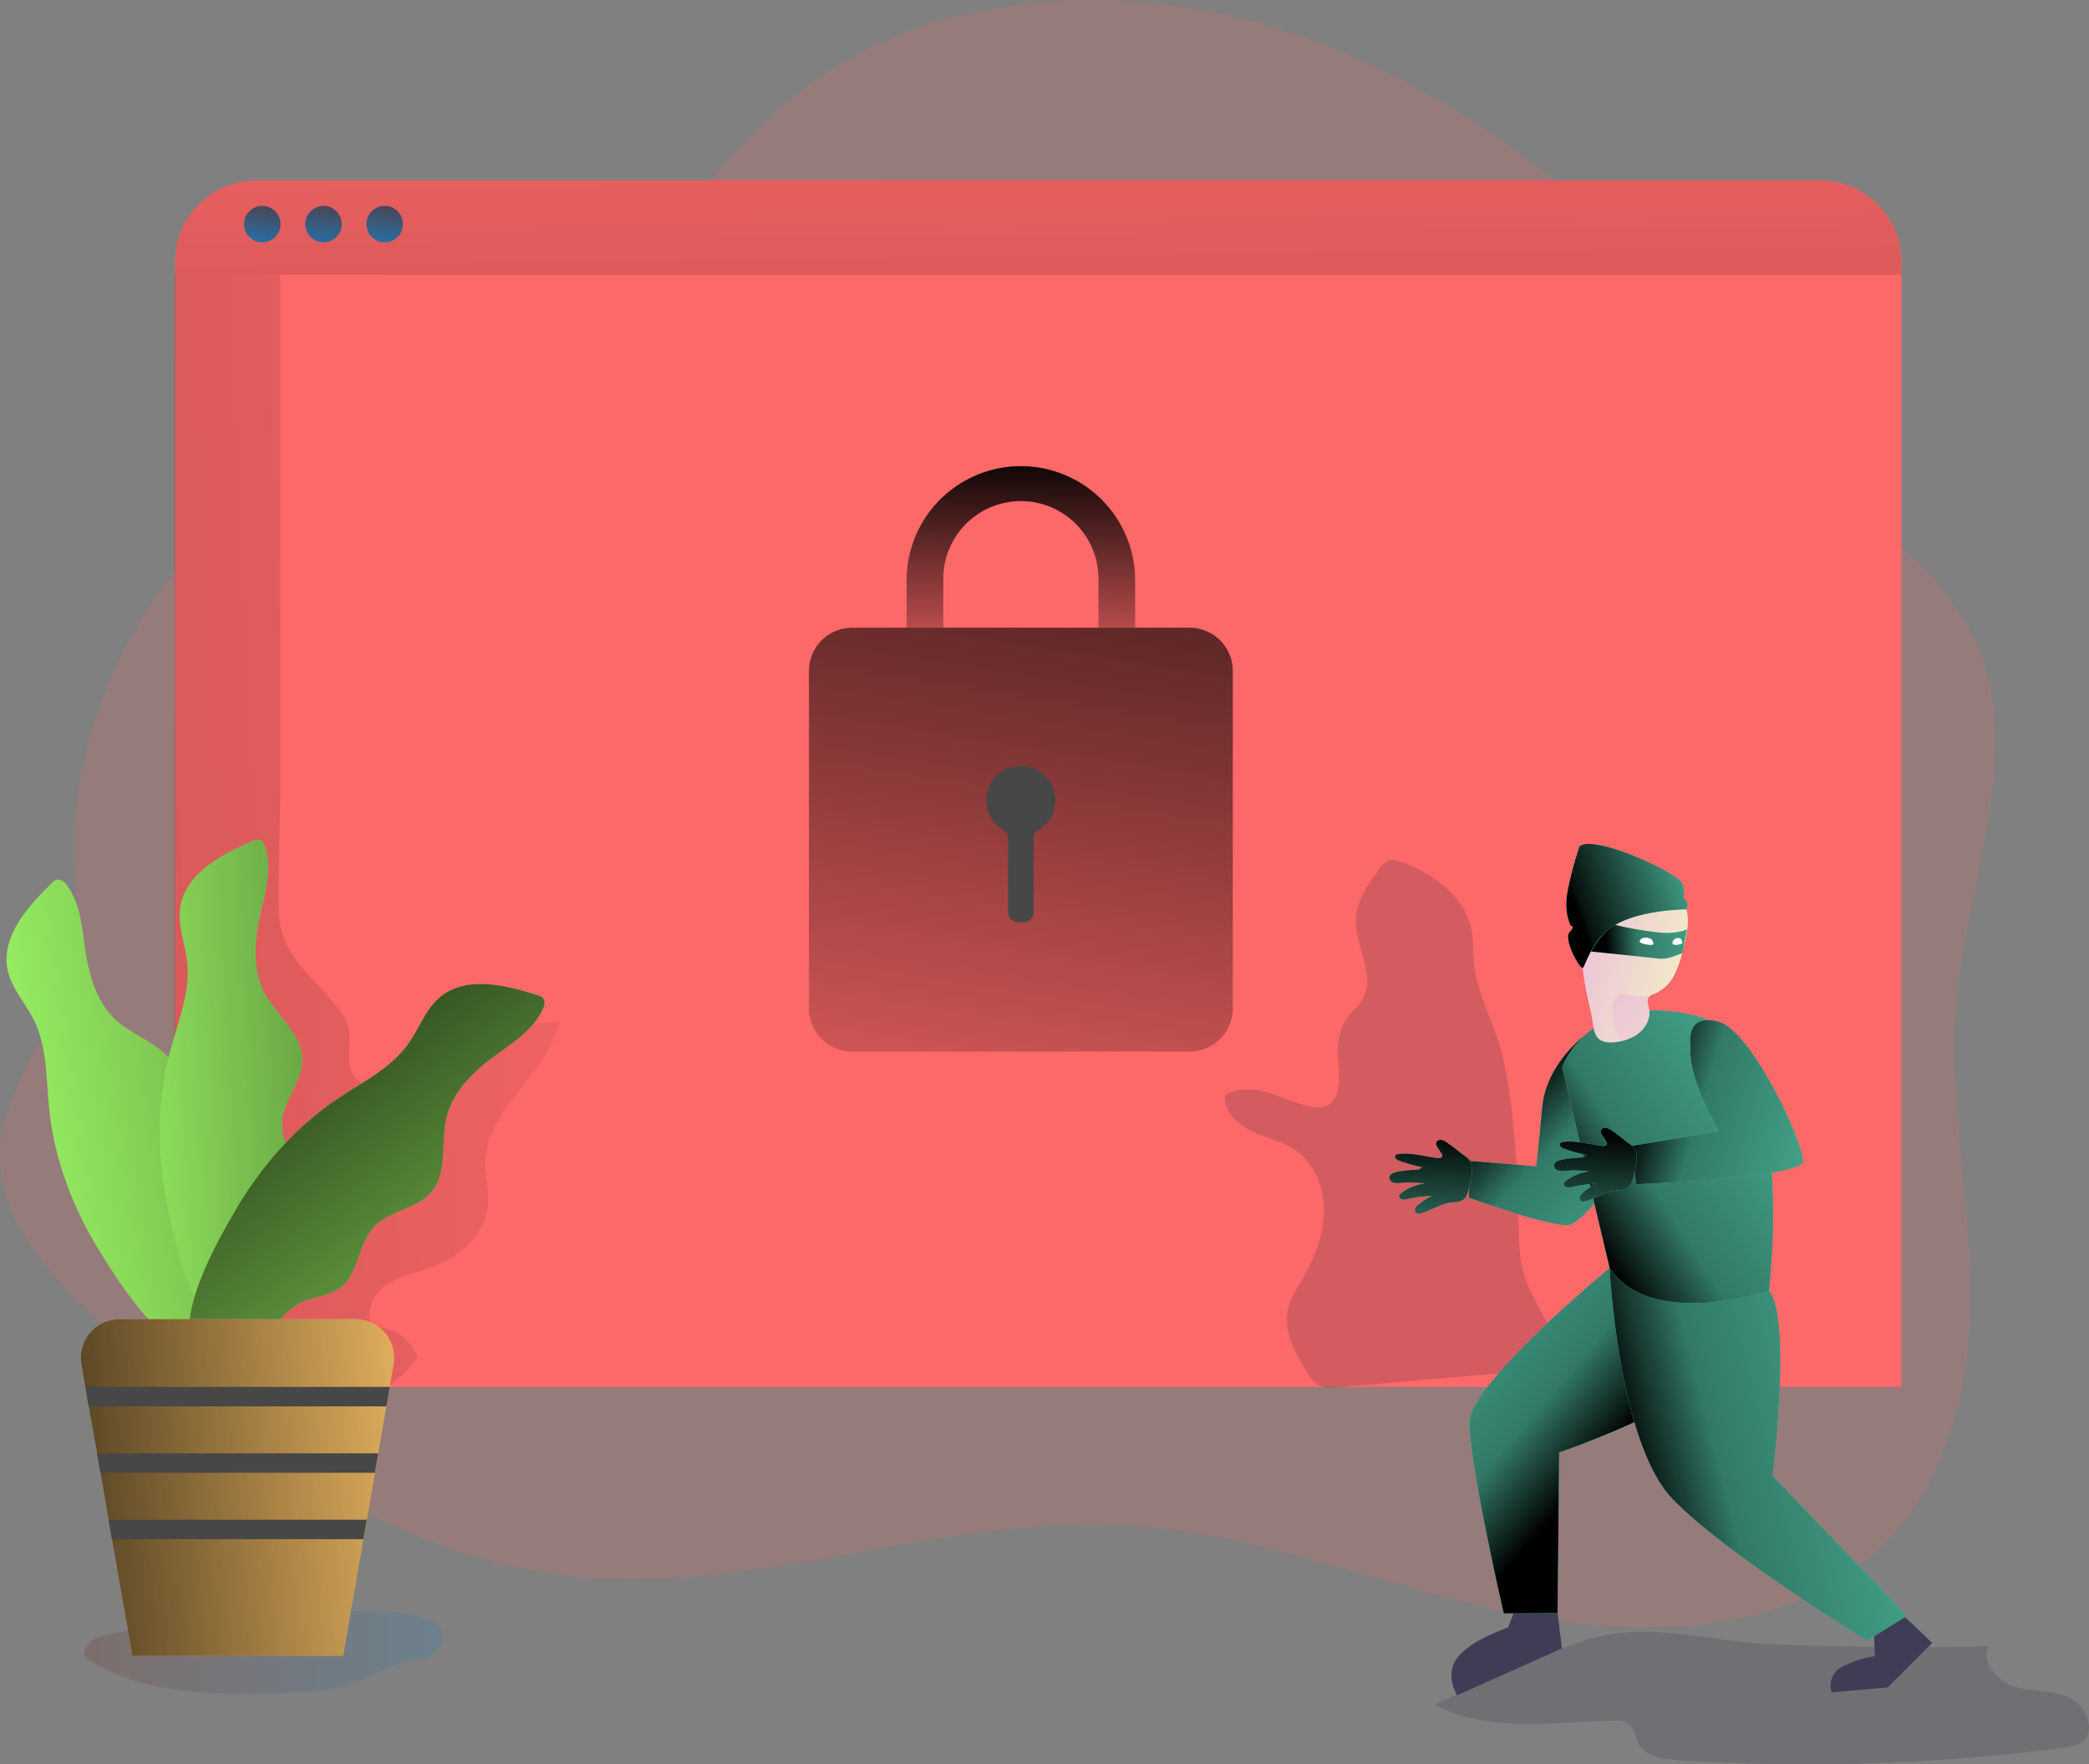<svg xmlns="http://www.w3.org/2000/svg" xmlns:xlink="http://www.w3.org/1999/xlink" data-name="Layer 1" viewBox="0 0 706.94 597.04" id="web-security"><rect x="0" y="0" width="706.94" height="597.04" fill="#808080" stroke="none"/><defs><linearGradient id="b" x1="94.66" x2="216.08" y1="38.77" y2="38.77" gradientTransform="matrix(1 0 0 -1 -66.11 598)" gradientUnits="userSpaceOnUse"><stop offset="0" stop-color="#662418"></stop><stop offset="1" stop-color="#1a7fc1"></stop></linearGradient><linearGradient id="a" x1="338.91" x2="-419.55" y1="322.38" y2="287.33" gradientTransform="matrix(1 0 0 -1 -66.11 598)" gradientUnits="userSpaceOnUse"><stop offset="0" stop-opacity="0"></stop><stop offset=".97"></stop><stop offset=".97" stop-color="#0c0c11"></stop><stop offset=".98" stop-color="#312f43"></stop><stop offset=".99" stop-color="#3f3d56"></stop></linearGradient><linearGradient id="f" x1="54.26" x2="397.83" y1="211.88" y2="265.39" xlink:href="#a"></linearGradient><linearGradient id="g" x1="87.57" x2="330.28" y1="226.99" y2="241.6" gradientTransform="matrix(1 0 0 -1 -66.11 598)" gradientUnits="userSpaceOnUse"><stop offset="0" stop-opacity="0"></stop><stop offset=".29" stop-opacity=".29"></stop><stop offset=".97"></stop><stop offset=".97" stop-color="#0c0c11"></stop><stop offset=".98" stop-color="#312f43"></stop><stop offset=".99" stop-color="#3f3d56"></stop></linearGradient><linearGradient id="h" x1="278.82" x2="149.37" y1="79.48" y2="258.72" gradientTransform="matrix(1 0 0 -1 -66.11 598)" gradientUnits="userSpaceOnUse"><stop offset="0" stop-opacity="0"></stop><stop offset=".84" stop-opacity=".66"></stop><stop offset=".97"></stop></linearGradient><linearGradient id="i" x1="227.29" x2="70.83" y1="101.18" y2="88.82" gradientTransform="matrix(1 0 0 -1 -66.11 598)" gradientUnits="userSpaceOnUse"><stop offset="0" stop-opacity="0"></stop><stop offset=".87" stop-opacity=".66"></stop><stop offset="1"></stop></linearGradient><linearGradient id="j" x1="416.13" x2="424.43" y1="621.1" y2="-76.3" gradientTransform="matrix(1 0 0 -1 -66.11 598)" gradientUnits="userSpaceOnUse"><stop offset="0" stop-opacity="0"></stop><stop offset=".5" stop-opacity=".38"></stop><stop offset=".97"></stop><stop offset=".97" stop-color="#0c0c11"></stop><stop offset=".98" stop-color="#312f43"></stop><stop offset=".99" stop-color="#3f3d56"></stop></linearGradient><linearGradient id="k" x1="157.47" x2="153.06" y1="538.69" y2="510.71" gradientTransform="matrix(1 0 0 -1 -66.11 597.97)" xlink:href="#b"></linearGradient><linearGradient id="l" x1="178.19" x2="173.78" y1="538.69" y2="510.71" gradientTransform="matrix(1 0 0 -1 -66.12 597.98)" xlink:href="#b"></linearGradient><linearGradient id="m" x1="198.89" x2="194.48" y1="538.69" y2="510.71" gradientTransform="matrix(1 0 0 -1 -66.11 597.99)" xlink:href="#b"></linearGradient><linearGradient id="c" x1="445.33" x2="388.26" y1="528.04" y2="165.69" gradientTransform="matrix(1 0 0 -1 -66.11 598)" gradientUnits="userSpaceOnUse"><stop offset=".01"></stop><stop offset=".99" stop-opacity="0"></stop></linearGradient><linearGradient id="n" x1="412.42" x2="411.09" y1="446.49" y2="361.45" xlink:href="#c"></linearGradient><linearGradient id="d" x1="574.14" x2="695.58" y1="228.35" y2="110.56" gradientTransform="matrix(1 0 0 -1 -66.11 598)" gradientUnits="userSpaceOnUse"><stop offset=".01"></stop><stop offset=".15" stop-opacity=".52"></stop><stop offset=".99" stop-opacity="0"></stop></linearGradient><linearGradient id="o" x1="610.2" x2="469.84" y1="103.53" y2="222.54" gradientTransform="matrix(1 0 0 -1 -66.11 598)" gradientUnits="userSpaceOnUse"><stop offset=".01"></stop><stop offset=".16" stop-opacity=".52"></stop><stop offset="1" stop-opacity="0"></stop></linearGradient><linearGradient id="p" x1="615.98" x2="827.13" y1="96.1" y2="149.8" xlink:href="#d"></linearGradient><linearGradient id="q" x1="599.82" x2="762.77" y1="182.75" y2="288.33" xlink:href="#d"></linearGradient><linearGradient id="r" x1="619.9" x2="765.75" y1="228.79" y2="186.07" xlink:href="#d"></linearGradient><linearGradient id="e" x1="-454.11" x2="-419.1" y1="-544.69" y2="-544.69" gradientTransform="matrix(.97 .25 .25 -.97 1111.5 -91.9)" gradientUnits="userSpaceOnUse"><stop offset="0" stop-color="#ecc4d7"></stop><stop offset=".42" stop-color="#efd4d1"></stop><stop offset="1" stop-color="#f2eac9"></stop></linearGradient><linearGradient id="s" x1="598.25" x2="710.18" y1="289.99" y2="331.78" gradientTransform="matrix(1 0 0 -1 -66.11 598)" gradientUnits="userSpaceOnUse"><stop offset=".01"></stop><stop offset=".03" stop-opacity=".93"></stop><stop offset=".51" stop-opacity=".05"></stop><stop offset=".58" stop-opacity=".03"></stop><stop offset=".99" stop-opacity="0"></stop></linearGradient><linearGradient id="t" x1="608.77" x2="685.27" y1="278.48" y2="283.61" xlink:href="#d"></linearGradient><linearGradient id="u" x1="-441.42" x2="-398.9" y1="-558.23" y2="-576.69" xlink:href="#e"></linearGradient><linearGradient id="v" x1="550.81" x2="542.86" y1="217.57" y2="-33.73" xlink:href="#d"></linearGradient><linearGradient id="w" x1="606.39" x2="598.44" y1="216.99" y2="-34.31" xlink:href="#d"></linearGradient></defs><path fill="url(#b)" d="M149.65 552c1.26 3.32-1.34 7-4.52 8.58s-6.86 1.72-10.3 2.61c-5.35 1.38-10.06 4.52-15.24 6.45-7.11 2.65-14.85 2.94-22.44 3.2-22.9.79-47.34 1.18-66.8-10.92a3.72 3.72 0 0 1-1.69-1.68 3 3 0 0 1 .21-2.17c1.61-3.71 6.23-4.84 10.23-5.47 18.84-2.94 38.13-5.6 57.21-6.27 9.92-.33 49.58-4.27 53.34 5.67Z" opacity=".19" transform="translate(-.01 -.02)" style="isolation:isolate"></path><path fill="#1d2741" d="M542.81 553.5c-8.67 1.76-16.84 5.37-24.93 9l-32.45 14.37c18.1 9.74 40.07 5.72 60.63 5.44 1.8 0 3.74 0 5.17 1.12 2 1.57 2.18 4.54 3.43 6.78 2.35 4.24 8 5.09 12.83 5.41a677.74 677.74 0 0 0 131.12-4.18c2.08-.27 4.26-.59 5.94-1.84 5-3.73 1.48-12.34-4.18-15s-12.31-2-18.32-3.72-11.81-8.08-9-13.69q-37.17.73-74.34-.8c-18.71-.8-37.23-6.69-55.9-2.89Z" opacity=".18" transform="translate(-.01 -.02)" style="isolation:isolate"></path><path fill="#fd6868" d="M662.29 337.35c4.06-42.35 24.67-87.15 3.6-125.44-5.53-10-13.46-18.57-22.33-26.54-11.72-10.51-25.07-20-36.74-30.59-20.65-18.72-32.46-41.19-48.37-61.75a153.22 153.22 0 0 0-22.37-23.73q-4.94-4.17-10-8.21c-27.66-21.91-58.79-40.72-94.19-51.64C381.69-6 322-3.51 279.62 24.69c-15.26 10.15-27.62 23.05-39.54 36.4-9.62 10.77-18.91 21.83-29.19 31.91-9.19 9.08-19.15 17.4-30.78 24.07-16.56 9.51-35.62 15.1-53.19 23.09a182.8 182.8 0 0 0-32 18.67 179.2 179.2 0 0 0-35.69 34.38C37 221.55 24.44 255.7 25.29 290.08c.13 5.38.57 10.79.74 16.19A78.47 78.47 0 0 1 25 324c-1.86 9.6-6.43 18.62-11.15 27.56C7.43 363.75.7 375.79.06 389c-1.12 22.74 15.72 42.22 34.4 58.87 3.12 2.78 6.3 5.49 9.44 8.12 5 4.2 10.15 8.4 15.34 12.55l1 .8c2.78 2.21 5.57 4.41 8.4 6.59 7.1 5.47 14.37 10.8 21.82 15.88q5 3.39 10 6.59c7.79 5 15.78 9.57 24 13.74 20.31 10.32 42 17.86 65.34 20.86 63.93 8 127.52-20.43 192-16.67 42.31 2.46 81.77 18.6 122.77 28s88.61 10.9 121.67-12.33c30.47-21.37 40.46-58.29 40.54-92.43s-7.73-68.19-4.49-102.22Z" opacity=".18" transform="translate(-.01 -.02)" style="isolation:isolate"></path><path fill="#fd6868" d="M615.88 61.07h-529a27.61 27.61 0 0 0-27.65 27.57v380.69H643.5V88.68a27.61 27.61 0 0 0-27.61-27.61Z"></path><path fill="url(#a)" d="M165.11 407.85c-1 10.43-10.36 18.09-20 21.37-5 1.7-10.31 2.65-14.6 5.75s-7.1 9.37-4.4 14a16.35 16.35 0 0 1 15.26 10.29c-6.17 9.39-17.1 14.52-28 16s-22-.26-32.8-2.06c-3.79-.62-7.83-1.38-10.56-4.16s-3.48-6.82-4.16-10.65c-.09-.54-.19-1.08-.29-1.63H59V93h35.81v173c0 14.11-.64 28.34-.42 42.4.22 13.38 9.12 20.16 17.6 29.89 2.61 3 5.32 6.18 6.09 10.13.83 4.19-.67 8.63.44 12.74 1.92 7.14 10.91 9.84 17.81 7.82s12.43-7.22 18.38-11.36a67.18 67.18 0 0 1 34.85-11.89c-4.19 17.77-24.8 29-25.28 47.31-.15 4.96 1.31 9.86.83 14.81Z" opacity=".47" transform="translate(-.01 -.02)" style="isolation:isolate"></path><path fill="#a1fd68" d="M33.78 423.51c-9-14.55-15.3-30.9-17.09-47.91-1.1-10.37-.63-21.31-5.31-30.63-2.78-5.54-7.31-10.3-8.71-16.35-2.6-11.3 6.47-21.63 14.8-29.7a3.85 3.85 0 0 1 1.92-1.24c1.3-.24 2.47.84 3.26 1.91 4.77 6.43 5.15 15 6.37 22.87 1.31 8.55 4.11 17.39 10.62 23.1s16.54 8.22 19.75 16.28c2.85 7.18-1.24 15.65 1.33 22.94s11.36 11.66 12.68 19.34c.88 5.1-1.86 10.16-1.78 15.33.06 3.94 1.75 7.65 2.71 11.48 2.06 8.22 0 32.29-12.49 25.25-11.31-6.35-21.42-21.94-28.06-32.67Z"></path><path fill="url(#f)" d="M33.79 423.53c-9-14.55-15.3-30.9-17.09-47.91-1.1-10.37-.63-21.31-5.31-30.63-2.78-5.54-7.31-10.3-8.71-16.35-2.6-11.3 6.47-21.63 14.8-29.7a3.85 3.85 0 0 1 1.92-1.24c1.3-.24 2.47.84 3.26 1.91 4.77 6.43 5.15 15 6.37 22.87 1.31 8.55 4.11 17.39 10.62 23.1s16.54 8.22 19.75 16.28c2.85 7.18-1.24 15.65 1.33 22.94s11.36 11.66 12.68 19.34c.88 5.1-1.86 10.16-1.78 15.33.06 3.94 1.75 7.65 2.71 11.48 2.06 8.22 0 32.29-12.49 25.25-11.31-6.35-21.42-21.94-28.06-32.67Z" transform="translate(-.01 -.02)"></path><path fill="#a1fd68" d="M56.48 406.98c-3.27-16.78-3.38-34.32 1-50.86 2.65-10.09 7-20.15 5.87-30.52-.64-6.17-3.2-12.23-2.36-18.37 1.57-11.49 13.7-18 24.34-22.56a4 4 0 0 1 2.24-.48c1.31.24 2 1.66 2.37 2.94 2.19 7.7-.47 15.82-2.13 23.65-1.79 8.46-2.3 17.72 1.76 25.36s12.57 13.54 12.72 22.21c.13 7.73-6.69 14.21-6.86 21.93s6.5 14.92 5 22.58c-1 5.08-5.34 8.84-7.09 13.7-1.34 3.71-1.07 7.78-1.52 11.7-1 8.42-11.38 30.23-20.62 19.2-8.32-9.96-12.32-28.11-14.72-40.48Z"></path><path fill="url(#g)" d="M56.49 407c-3.27-16.78-3.38-34.32 1-50.86 2.65-10.09 7-20.15 5.87-30.52-.64-6.17-3.2-12.23-2.36-18.37 1.57-11.49 13.7-18 24.34-22.56a4 4 0 0 1 2.24-.48c1.31.24 2 1.66 2.37 2.94 2.19 7.7-.47 15.82-2.13 23.65-1.79 8.46-2.3 17.72 1.76 25.36s12.57 13.54 12.72 22.21c.13 7.73-6.69 14.21-6.86 21.93s6.5 14.92 5 22.58c-1 5.08-5.34 8.84-7.09 13.7-1.34 3.71-1.07 7.78-1.52 11.7-1 8.42-11.38 30.23-20.62 19.2-8.32-9.96-12.32-28.11-14.72-40.48Z" transform="translate(-.01 -.02)"></path><path fill="#a1fd68" d="M79.54 409.77c8.6-14.78 20.07-28 34.23-37.62 8.64-5.85 18.51-10.58 24.53-19.1 3.58-5.06 5.66-11.3 10.33-15.37 8.75-7.61 22.14-4.48 33.18-.92a3.91 3.91 0 0 1 2 1.11c.83 1 .42 2.57-.15 3.78-3.42 7.23-10.78 11.58-17.18 16.38-6.93 5.18-13.41 11.81-15.39 20.23s.53 18.47-5.08 25.09c-5 5.9-14.39 6.27-19.61 12s-4.94 15.51-11.1 20.29c-4.09 3.17-9.84 3.14-14.36 5.64-3.45 1.91-5.93 5.14-8.86 7.79-6.28 5.69-28.47 15.24-28.15.86.27-12.95 9.26-29.26 15.61-40.16Z"></path><path fill="url(#h)" d="M79.55 409.79c8.6-14.78 20.07-28 34.23-37.62 8.64-5.85 18.51-10.58 24.53-19.1 3.58-5.06 5.66-11.3 10.33-15.37 8.75-7.61 22.14-4.48 33.18-.92a3.91 3.91 0 0 1 2 1.11c.83 1 .42 2.57-.15 3.78-3.42 7.23-10.78 11.58-17.18 16.38-6.93 5.18-13.41 11.81-15.39 20.23s.53 18.47-5.08 25.09c-5 5.9-14.39 6.27-19.61 12s-4.94 15.51-11.1 20.29c-4.09 3.17-9.84 3.14-14.36 5.64-3.45 1.91-5.93 5.14-8.86 7.79-6.28 5.69-28.47 15.24-28.15.86.27-12.95 9.26-29.26 15.61-40.16Z" transform="translate(-.01 -.02)"></path><path fill="#fdc468" d="m133.22 461.76-1.34 7.57-1.15 6.59-2.74 15.88-1.09 6.59-2.76 15.89-1.15 6.58-6.86 39.48H44.8l-6.92-39.48-1.15-6.58-2.74-15.89-1.16-6.59-2.84-15.88-1.13-6.59-1.32-7.56a13.1 13.1 0 0 1 10.65-15.17 13.3 13.3 0 0 1 2.27-.2h79.84a13.08 13.08 0 0 1 12.9 15.36Z"></path><path fill="url(#i)" d="m133.23 461.78-1.34 7.57-1.15 6.59-2.74 15.88-1.09 6.59-2.76 15.89-1.15 6.58-6.86 39.48H44.81l-6.92-39.48-1.15-6.58L34 498.41l-1.16-6.59L30 475.94l-1.13-6.59-1.32-7.56a13.1 13.1 0 0 1 10.65-15.17 13.3 13.3 0 0 1 2.27-.2h79.84a13.08 13.08 0 0 1 12.9 15.36Z" transform="translate(-.01 -.02)"></path><path fill="url(#j)" d="M643.51 88.7V93H59.24v-4.3a27.61 27.61 0 0 1 27.61-27.61h529a27.61 27.61 0 0 1 27.62 27.6Z" transform="translate(-.01 -.02)"></path><circle cx="88.76" cy="75.84" r="6.17" fill="url(#k)"></circle><circle cx="109.47" cy="75.84" r="6.17" fill="url(#l)"></circle><circle cx="130.17" cy="75.84" r="6.17" fill="url(#m)"></circle><path fill="url(#c)" d="M417.2 227.05v114.22a14.62 14.62 0 0 1-14.61 14.6H288.38a14.62 14.62 0 0 1-14.61-14.6V227.05a14.6 14.6 0 0 1 14.6-14.6h114.22A14.6 14.6 0 0 1 417.2 227Z" transform="translate(-.01 -.02)"></path><path fill="#474747" d="M357.15 270.52a11.7 11.7 0 0 1-5.85 10.46 3 3 0 0 0-1.5 2.65v25a3.48 3.48 0 0 1-3.48 3.48h-1.7a3.48 3.48 0 0 1-3.48-3.48v-25a3.06 3.06 0 0 0-1.5-2.66 11.68 11.68 0 1 1 17.51-10.45ZM131.91 469.33l-1.15 6.59H30.02l-1.15-6.59h103.04zM127.99 491.8l-1.14 6.59H33.96l-1.16-6.59h95.19zM124.09 514.28l-1.15 6.58H37.88l-1.15-6.58h87.36z"></path><path fill="#1d2741" d="M494.22 305.91c-4.69-6.57-11.78-11.14-19.33-14-1.72-.65-3.66-1.21-5.34-.48a7.73 7.73 0 0 0-2.87 2.75c-3.64 5-7.43 10.4-7.78 16.58-.52 9.4 6.93 19.41 2.15 27.52-1.33 2.26-3.45 3.94-5 6.06-2.92 4-3.59 9.24-3.2 14.18.47 5.93 1.23 13.86-4.37 15.88a9.62 9.62 0 0 1-5.16.07c-4.91-1-9.45-3.35-14.26-4.75s-10.36-1.73-14.54 1c-.37 5.34 4.22 9.79 9.05 12.1s10.27 3.36 14.7 6.37c6.7 4.54 10 13 9.79 21.13s-3.39 15.83-7.45 22.84c-1.89 3.26-4 6.51-4.78 10.2-1.53 7.36 2.59 14.59 6.54 21 1.16 1.87 2.43 3.85 4.45 4.73a10.92 10.92 0 0 0 5.32.43l70.14-6c2-.17 4.33-.57 5.19-2.38a5.3 5.3 0 0 0 0-3.43c-2.29-9.82-9.5-17.9-12.06-27.66-1.18-4.55-1.31-9.3-1.44-14-.52-19.38-1.17-38.95-5.3-58-2.07-9.49-7.17-18.36-9.19-27.61-1.88-8.63.7-16.19-5.26-24.53Z" opacity=".18" transform="translate(-.01 -.02)" style="isolation:isolate"></path><path fill="url(#n)" d="M384.15 212.45h-12.41v-16.67a26.25 26.25 0 0 0-52.5.13v16.54h-12.42v-17a38.67 38.67 0 0 1 77.32.23Z" transform="translate(-.01 -.02)"></path><path fill="#3f3d56" d="m643.41 545.98 10.47 10-15.07 15.06-18.93 1.63a7 7 0 0 1 3.46-8.55 33 33 0 0 1 11.19-3.66l-.41-7.74ZM527.04 545.21l1.54 12.62-35.46 15.88s-4.43-6.85.11-12.8 17.06-10.13 17.06-10.13l2.21-5.49Z"></path><path fill="#68fdd5" d="M536.07 350.56s-12.84 9.49-14.19 24.22-2 19.9-2 19.9l-22.5-1.82-.3 12.44s29.85 10.91 34.43 9.05 10.31-10.07 10.31-10.07Z"></path><path fill="url(#d)" d="M536.08 350.58s-12.84 9.49-14.19 24.22-2 19.9-2 19.9l-22.5-1.82-.3 12.44s29.85 10.91 34.43 9.05 10.31-10.07 10.31-10.07Z" transform="translate(-.01 -.02)"></path><path fill="#68fdd5" d="M544.71 429.07s-47 38.78-47.38 52 11.55 64.91 11.55 64.91l18.22-.1.53-54.34s38.44-13.42 42.62-21.53 13.04-47.67-25.54-40.94Z"></path><path fill="url(#o)" d="M544.72 429.09s-47 38.78-47.38 52S508.89 546 508.89 546l18.22-.1.53-54.34s38.44-13.42 42.62-21.53 13.04-47.67-25.54-40.94Z" transform="translate(-.01 -.02)"></path><path fill="#68fdd5" d="M544.71 429.07s2.87 59.14 21.36 78.26 65.81 47.81 65.81 47.81l13.43-8.33-45.43-47.42s6.57-53.23-1.2-62.56-53.97-7.76-53.97-7.76Z"></path><path fill="url(#p)" d="M544.72 429.09s2.87 59.14 21.36 78.26 65.81 47.81 65.81 47.81l13.43-8.33-45.43-47.42s6.57-53.23-1.2-62.56-53.97-7.76-53.97-7.76Z" transform="translate(-.01 -.02)"></path><path fill="#68fdd5" d="m544.71 429.07-16.06-67.95s9-25.91 44.67-17.57 25.33 93.28 25.33 93.28-40.04 13.28-53.94-7.76Z"></path><path fill="url(#q)" d="m544.72 429.09-16.06-67.95s9-25.91 44.67-17.57 25.33 93.28 25.33 93.28-40.04 13.28-53.94-7.76Z" transform="translate(-.01 -.02)"></path><path fill="#68fdd5" d="M572.11 353.98s-2.14-11.31 9.34-8.29 29.35 42 28.69 47.42-56.51 7.65-56.51 7.65l-1.33-13 29.36-4.91s-10.78-18.46-9.55-28.87Z"></path><path fill="url(#r)" d="M572.12 354s-2.14-11.31 9.34-8.29 29.35 42 28.69 47.42-56.51 7.65-56.51 7.65l-1.33-13 29.36-4.91s-10.78-18.46-9.55-28.87Z" transform="translate(-.01 -.02)"></path><path fill="url(#e)" d="M566.64 329.88a13.34 13.34 0 0 1-6.61 6.39 9.83 9.83 0 0 0-1.41.61 2.69 2.69 0 0 0-.55.46c-1 1.12-.3 2.78 0 4.22.56 3.28-1.34 6.64-4.08 8.52a17 17 0 0 1-5 2.17c-2.49.65-5.17.8-7.06-.09-3-1.41-2.7-6-3.36-8.81-2.18-9.12-4.09-18.47-3.1-27.9.53-5 1.93-10.1 4.94-14.16s7.8-7 12.86-6.91 9.86 3.28 13.47 7a17.44 17.44 0 0 1 3.16 4.23c2.34 4.69 1.1 10.3-.2 15.38a39.46 39.46 0 0 1-3.06 8.89Z" transform="translate(-.01 -.02)"></path><path fill="#68fdd5" d="M570.65 307.74s-15 0-24.07 5.28c-8.09 4.69-10.32 14.71-11 14.54-1.53-.35-6.52-10-4.42-12.13s.44-2.14.44-2.14-2.41-4-1.2-11.18a114.65 114.65 0 0 1 4.06-15.47s.63-2.38 9.71 0 24.39 9.65 25.24 12.6.15 4.3.15 4.3 2.49 1.83 1.09 4.2Z"></path><path fill="url(#s)" d="M570.66 307.76s-15 0-24.07 5.28c-8.09 4.69-10.32 14.71-11 14.54-1.53-.35-6.52-10-4.42-12.13s.44-2.14.44-2.14-2.41-4-1.2-11.18a114.65 114.65 0 0 1 4.06-15.47s.63-2.38 9.71 0 24.39 9.65 25.24 12.6.15 4.3.15 4.3 2.49 1.83 1.09 4.2Z" transform="translate(-.01 -.02)"></path><path fill="#68fdd5" d="M546.58 312.98a113.92 113.92 0 0 0 16 2.68c4.84.31 8.33-1 8.36-1.23.06-.51-1.57 8.12-1.57 8.12l-3.67 1.29a10.07 10.07 0 0 1-4.42.52l-22.89-2.38s3.9-7 8.19-9Z"></path><path fill="url(#t)" d="M546.59 313a113.92 113.92 0 0 0 16 2.68c4.84.31 8.33-1 8.36-1.23.06-.51-1.57 8.12-1.57 8.12l-3.67 1.29a10.07 10.07 0 0 1-4.42.52L538.4 322s3.9-7 8.19-9Z" transform="translate(-.01 -.02)"></path><path fill="#fff" d="M555.99 317.42a3.41 3.41 0 0 1 2 .06 1.94 1.94 0 0 1 1.13.65 2.41 2.41 0 0 1 .34.85.8.8 0 0 1 0 .53.71.71 0 0 1-.7.23 9.06 9.06 0 0 1-3.48-.67c-.9-.47-.05-1.38.71-1.65ZM566.55 317.91a1.86 1.86 0 0 1 1.39-.47 1.18 1.18 0 0 1 .89.33 2.57 2.57 0 0 1 .39.73 1 1 0 0 1 .1.52.52.52 0 0 1-.43.4 4.59 4.59 0 0 1-2.51.25c-.72-.21-.31-1.31.17-1.76Z"></path><path fill="url(#u)" d="M553.94 350.08a17 17 0 0 1-5 2.17 11.34 11.34 0 0 1-2.74-6 31.93 31.93 0 0 1-.53-4.68 5.5 5.5 0 0 1 .94-3.88 4.6 4.6 0 0 1 3.93-1.16c1.41.16 2.77.65 4.18.8 1.2.13 2.64-.42 3.9-.49a2.69 2.69 0 0 0-.55.46c-1 1.12-.3 2.78 0 4.22.51 3.32-1.39 6.68-4.13 8.56Z" transform="translate(-.01 -.02)"></path><path fill="#68fdd5" d="M489.61 386.6a4.24 4.24 0 0 0-2-.87 1.5 1.5 0 0 0-1.64 1.13 2.23 2.23 0 0 0 .49 1.4l1.35 2.11a1.4 1.4 0 0 1 .29.76c0 .7-1 .84-1.71.75-4.4-.56-8.79-1.92-13.18-1.34a1.4 1.4 0 0 0-.91.37 1 1 0 0 0 .11 1.25 2.73 2.73 0 0 0 1.18.67 50.66 50.66 0 0 0 7.55 2.12c-.29.72-1.24.85-2 .88a42 42 0 0 0-6.33.72c-1.19.22-2.65.82-2.66 2a1.9 1.9 0 0 0 1.43 1.68 6.05 6.05 0 0 0 2.36.08 38 38 0 0 1 8.26.21 16.37 16.37 0 0 0-8.13 3.3 1.7 1.7 0 0 0-.52.58c-.27.58.24 1.28.85 1.48a3.71 3.71 0 0 0 1.9-.11 42.42 42.42 0 0 1 8.33-1.08 20.17 20.17 0 0 0-4.68 3 3.38 3.38 0 0 0-1 1.25 1.34 1.34 0 0 0 .26 1.51 1.9 1.9 0 0 0 1.72.14c3.33-.9 6.27-3.06 9.68-3.56 1.78-.27 3.84-.16 5.08-1.47a5.33 5.33 0 0 0 1.08-2.23c.74-2.57 2.27-8 .72-10.5-.61-1-2.09-1.82-3-2.56a58.11 58.11 0 0 0-4.88-3.67ZM545.34 382.5a4.24 4.24 0 0 0-2-.87 1.5 1.5 0 0 0-1.64 1.13 2.23 2.23 0 0 0 .49 1.4l1.35 2.11a1.4 1.4 0 0 1 .29.76c-.05.7-1 .84-1.71.75-4.4-.56-8.79-1.93-13.18-1.34a1.39 1.39 0 0 0-.91.36 1 1 0 0 0 .11 1.26 2.73 2.73 0 0 0 1.18.67 50.66 50.66 0 0 0 7.55 2.12c-.29.72-1.24.84-2 .87a43.36 43.36 0 0 0-6.33.73c-1.19.22-2.65.81-2.66 2a1.9 1.9 0 0 0 1.43 1.68 6.05 6.05 0 0 0 2.36.08 38 38 0 0 1 8.26.21 16.33 16.33 0 0 0-8.12 3.3 1.7 1.7 0 0 0-.53.57 1.2 1.2 0 0 0 .84 1.48 3.61 3.61 0 0 0 1.9-.1 41.68 41.68 0 0 1 8.33-1.08 20.17 20.17 0 0 0-4.68 3 3.38 3.38 0 0 0-1 1.25 1.36 1.36 0 0 0 .26 1.51 1.92 1.92 0 0 0 1.73.14c3.32-.9 6.26-3.06 9.67-3.56 1.78-.27 3.84-.16 5.08-1.47a5.33 5.33 0 0 0 1.08-2.23c.75-2.57 2.27-8 .72-10.51-.61-1-2.09-1.81-3-2.55a58.11 58.11 0 0 0-4.87-3.67Z"></path><path fill="url(#v)" d="M489.62 386.62a4.24 4.24 0 0 0-2-.87 1.5 1.5 0 0 0-1.64 1.13 2.23 2.23 0 0 0 .49 1.4l1.35 2.11a1.4 1.4 0 0 1 .29.76c0 .7-1 .84-1.71.75-4.4-.56-8.79-1.92-13.18-1.34a1.4 1.4 0 0 0-.91.37 1 1 0 0 0 .11 1.25 2.73 2.73 0 0 0 1.18.67 50.66 50.66 0 0 0 7.55 2.12c-.29.72-1.24.85-2 .88a42 42 0 0 0-6.33.72c-1.19.22-2.65.82-2.66 2a1.9 1.9 0 0 0 1.43 1.68 6.05 6.05 0 0 0 2.36.08 38 38 0 0 1 8.26.21 16.37 16.37 0 0 0-8.13 3.3 1.7 1.7 0 0 0-.52.58c-.27.58.24 1.28.85 1.48a3.71 3.71 0 0 0 1.9-.11 42.42 42.42 0 0 1 8.33-1.08 20.17 20.17 0 0 0-4.68 3 3.38 3.38 0 0 0-1 1.25 1.34 1.34 0 0 0 .26 1.51 1.9 1.9 0 0 0 1.72.14c3.33-.9 6.27-3.06 9.68-3.56 1.78-.27 3.84-.16 5.08-1.47a5.33 5.33 0 0 0 1.08-2.23c.74-2.57 2.27-8 .72-10.5-.61-1-2.09-1.82-3-2.56a58.11 58.11 0 0 0-4.88-3.67Z" transform="translate(-.01 -.02)"></path><path fill="url(#w)" d="M545.35 382.52a4.24 4.24 0 0 0-2-.87 1.5 1.5 0 0 0-1.64 1.13 2.23 2.23 0 0 0 .49 1.4l1.35 2.11a1.4 1.4 0 0 1 .29.76c-.05.7-1 .84-1.71.75-4.4-.56-8.79-1.93-13.18-1.34a1.39 1.39 0 0 0-.91.36 1 1 0 0 0 .11 1.26 2.73 2.73 0 0 0 1.18.67 50.66 50.66 0 0 0 7.55 2.12c-.29.72-1.24.84-2 .87a43.36 43.36 0 0 0-6.33.73c-1.19.22-2.65.81-2.66 2a1.9 1.9 0 0 0 1.43 1.68 6.05 6.05 0 0 0 2.36.08 38 38 0 0 1 8.26.21 16.33 16.33 0 0 0-8.12 3.3 1.7 1.7 0 0 0-.53.57 1.2 1.2 0 0 0 .84 1.48 3.61 3.61 0 0 0 1.9-.1 41.68 41.68 0 0 1 8.33-1.08 20.17 20.17 0 0 0-4.68 3 3.38 3.38 0 0 0-1 1.25 1.36 1.36 0 0 0 .26 1.51 1.92 1.92 0 0 0 1.73.14c3.32-.9 6.26-3.06 9.67-3.56 1.78-.27 3.84-.16 5.08-1.47a5.33 5.33 0 0 0 1.08-2.23c.75-2.57 2.27-8 .72-10.51-.61-1-2.09-1.81-3-2.55a58.11 58.11 0 0 0-4.87-3.67Z" transform="translate(-.01 -.02)"></path></svg>
